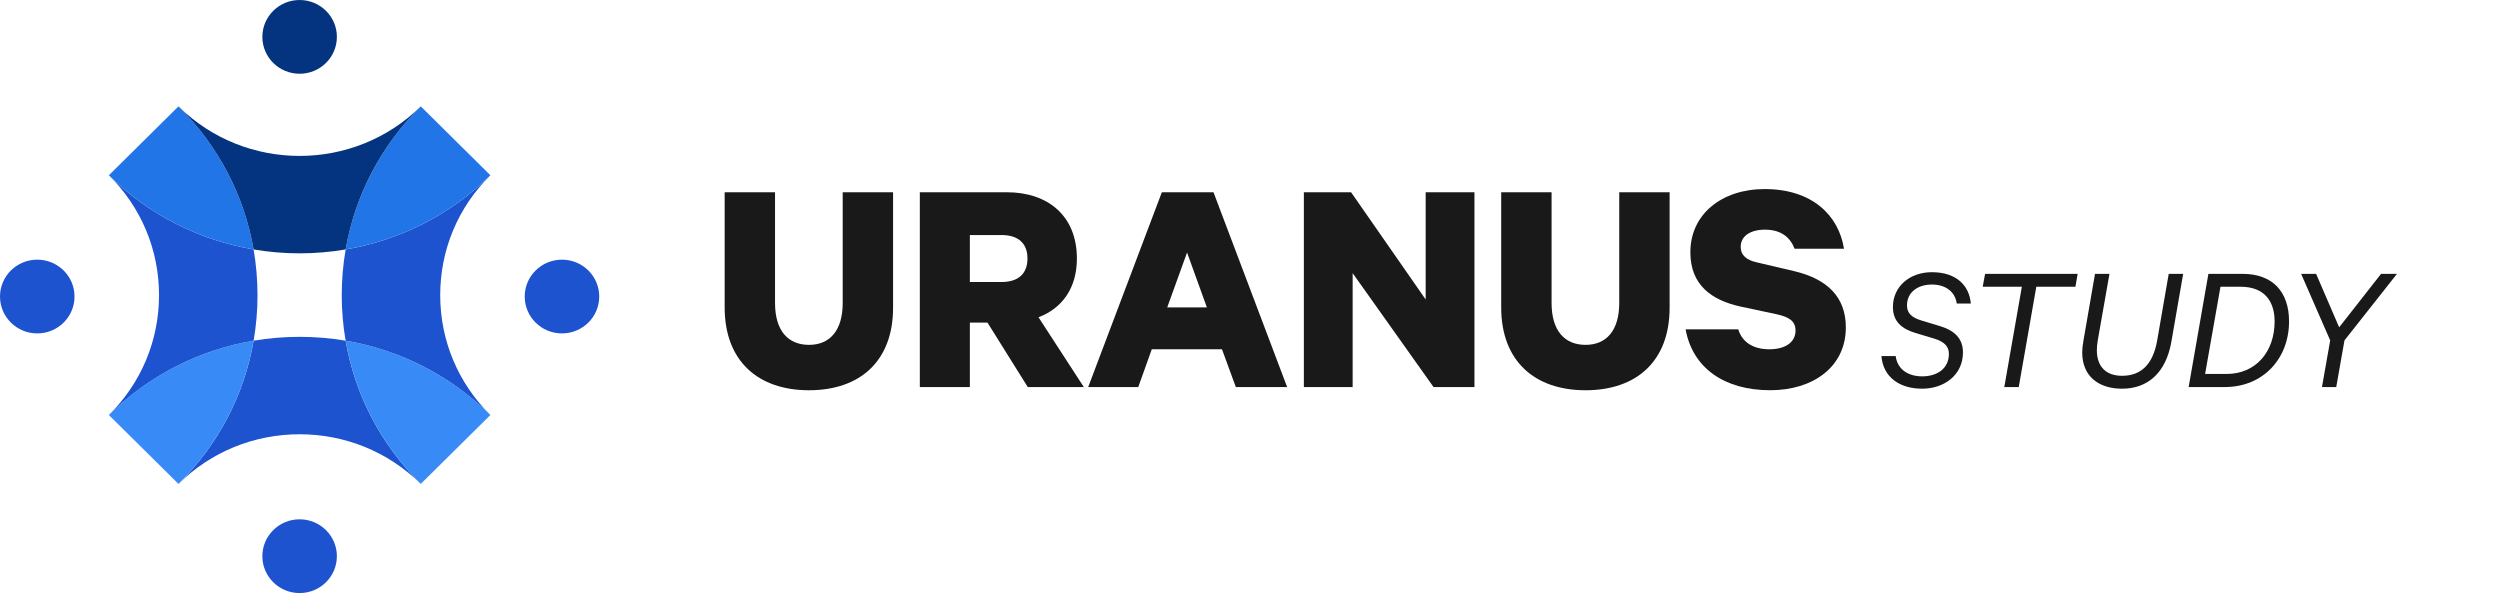<svg width="274" height="65" viewBox="0 0 274 65" fill="none" xmlns="http://www.w3.org/2000/svg">
<path d="M46.116 53.038C42.567 49.529 37.852 47.596 32.838 47.596C27.825 47.596 23.109 49.529 19.561 53.038C23.94 48.707 26.776 43.256 27.797 37.339C29.445 37.059 31.131 36.917 32.838 36.917C34.546 36.917 36.232 37.059 37.88 37.339C38.9 43.256 41.737 48.707 46.116 53.038Z" fill="#1E53CF"/>
<path d="M53.745 45.487L46.116 53.038C41.737 48.707 38.9 43.255 37.88 37.339C43.858 38.349 49.366 41.156 53.745 45.487Z" fill="#388BF6"/>
<path d="M48.247 32.349C48.247 37.311 50.2 41.978 53.746 45.487C49.367 41.156 43.858 38.349 37.88 37.339C37.597 35.704 37.454 34.039 37.454 32.349C37.454 30.653 37.6 28.975 37.883 27.338C43.696 26.349 49.267 23.641 53.746 19.208C50.2 22.717 48.247 27.384 48.247 32.349Z" fill="#1E53CF"/>
<path d="M27.797 37.339C26.776 43.255 23.94 48.707 19.561 53.038L11.931 45.487C16.31 41.156 21.819 38.349 27.797 37.339Z" fill="#388BF6"/>
<path d="M28.223 32.349C28.223 34.039 28.08 35.704 27.797 37.339C21.819 38.349 16.31 41.156 11.931 45.487C15.477 41.978 17.43 37.311 17.43 32.349C17.43 27.384 15.477 22.717 11.931 19.208C16.41 23.641 21.98 26.349 27.794 27.338C28.077 28.975 28.223 30.653 28.223 32.349Z" fill="#1E53CF"/>
<path d="M53.746 19.208C49.267 23.641 43.696 26.35 37.883 27.338C38.91 21.424 41.743 15.982 46.116 11.657L53.746 19.208Z" fill="#2275E7"/>
<path d="M27.794 27.338C21.98 26.35 16.41 23.641 11.931 19.208L19.561 11.657C23.934 15.982 26.767 21.424 27.794 27.338Z" fill="#2275E7"/>
<path d="M46.116 11.657C41.743 15.982 38.91 21.424 37.883 27.338C36.216 27.624 34.527 27.766 32.838 27.766C31.149 27.766 29.461 27.624 27.794 27.338C26.767 21.424 23.934 15.982 19.561 11.657C26.882 18.9 38.794 18.9 46.116 11.657Z" fill="#04337F"/>
<path d="M32.838 8.083C35.094 8.083 36.922 6.274 36.922 4.042C36.922 1.81 35.094 0 32.838 0C30.583 0 28.754 1.81 28.754 4.042C28.754 6.274 30.583 8.083 32.838 8.083Z" fill="#04337F"/>
<path d="M4.084 36.542C6.339 36.542 8.168 34.732 8.168 32.5C8.168 30.268 6.339 28.459 4.084 28.459C1.828 28.459 0 30.268 0 32.5C0 34.732 1.828 36.542 4.084 36.542Z" fill="#1E53CF"/>
<path d="M61.593 36.542C63.848 36.542 65.676 34.732 65.676 32.5C65.676 30.268 63.848 28.459 61.593 28.459C59.337 28.459 57.509 30.268 57.509 32.5C57.509 34.732 59.337 36.542 61.593 36.542Z" fill="#1E53CF"/>
<path d="M32.838 65C35.094 65 36.922 63.19 36.922 60.958C36.922 58.726 35.094 56.916 32.838 56.916C30.583 56.916 28.754 58.726 28.754 60.958C28.754 63.19 30.583 65 32.838 65Z" fill="#1E53CF"/>
<path d="M79.423 33.691V21.07H84.944V33.206C84.944 36.231 86.358 37.796 88.669 37.796C90.945 37.796 92.36 36.231 92.36 33.206V21.07H97.881V33.729C97.881 39.571 94.259 42.772 88.669 42.772C83.079 42.772 79.423 39.568 79.423 33.691Z" fill="#191919"/>
<path d="M106.297 35.36V42.419H100.813V21.07H110.334C114.887 21.07 118.028 23.679 118.028 28.337C118.028 31.573 116.408 33.798 113.819 34.771L118.787 42.422H112.645L108.229 35.36H106.297ZM106.297 30.909H109.747C111.714 30.909 112.611 29.902 112.611 28.334C112.611 26.767 111.714 25.76 109.747 25.76H106.297V30.909Z" fill="#191919"/>
<path d="M132.999 21.07L141.071 42.422H135.447L133.93 38.283H126.235L124.752 42.422H119.266L127.338 21.07H132.999ZM127.928 33.691H132.274L130.101 27.676L127.928 33.691Z" fill="#191919"/>
<path d="M161.6 42.419H157.115L148.25 29.936V42.419H142.904V21.07H148.078L156.253 32.823V21.07H161.6V42.419Z" fill="#191919"/>
<path d="M164.532 33.691V21.07H170.053V33.206C170.053 36.231 171.467 37.796 173.778 37.796C176.054 37.796 177.469 36.231 177.469 33.206V21.07H182.99V33.729C182.99 39.571 179.367 42.772 173.778 42.772C168.188 42.772 164.532 39.568 164.532 33.691Z" fill="#191919"/>
<path d="M190.509 36.09C190.959 37.55 192.199 38.281 193.925 38.281C195.615 38.281 196.789 37.55 196.789 36.228C196.789 35.221 196.133 34.768 194.787 34.456L190.715 33.588C187.611 32.892 185.263 31.258 185.263 27.642C185.266 23.468 188.714 20.721 193.407 20.721C198.581 20.721 201.514 23.572 202.101 27.258H196.683C196.233 26.075 195.268 25.171 193.439 25.171C191.852 25.171 190.781 25.867 190.781 27.05C190.781 27.988 191.437 28.511 192.539 28.753L196.68 29.726C200.302 30.595 202.304 32.577 202.304 35.882C202.304 40.264 198.647 42.769 194.023 42.769C188.952 42.769 185.501 40.301 184.742 36.093H190.509V36.09Z" fill="#191919"/>
<path d="M214.459 33.267C214.299 32.075 213.357 31.186 211.733 31.186C210.21 31.186 209.007 32.014 209.007 33.469C209.007 34.318 209.509 34.803 210.591 35.126L212.655 35.752C214.239 36.237 215.141 37.126 215.141 38.621C215.141 41.106 213.076 42.601 210.671 42.601C208.226 42.601 206.402 41.369 206.201 39.025H207.765C207.965 40.541 209.208 41.248 210.671 41.248C212.335 41.248 213.598 40.379 213.598 38.783C213.598 38.035 213.177 37.469 211.974 37.106L209.889 36.48C208.446 36.035 207.464 35.247 207.464 33.651C207.464 31.388 209.308 29.832 211.733 29.832C214.359 29.832 215.823 31.227 216.003 33.267H214.459Z" fill="#191919"/>
<path d="M217.566 30.015H227.709L227.468 31.429H223.179L221.254 42.42H219.671L221.595 31.429H217.306L217.566 30.015Z" fill="#191919"/>
<path d="M228.21 38.621C228.21 38.258 228.25 37.874 228.35 37.308L229.613 30.015H231.197L229.914 37.308C229.854 37.692 229.814 38.056 229.814 38.379C229.814 40.218 230.856 41.187 232.58 41.187C234.644 41.187 235.967 39.955 236.428 37.308L237.691 30.015H239.275L237.972 37.51C237.37 40.864 235.386 42.602 232.58 42.602C230.014 42.602 228.21 41.248 228.21 38.621Z" fill="#191919"/>
<path d="M242.041 30.015H245.789C249.096 30.015 250.88 31.995 250.88 35.227C250.88 39.308 248.034 42.42 243.845 42.42H239.876L242.041 30.015ZM244.045 40.985C247.212 40.985 249.297 38.581 249.297 35.227C249.297 32.884 248.054 31.429 245.589 31.429H243.364L241.68 40.985H244.045Z" fill="#191919"/>
<path d="M260.963 30.015H262.706L256.954 37.308L256.052 42.42H254.488L255.39 37.308L252.203 30.015H253.847L256.372 35.874L260.963 30.015Z" fill="#191919"/>
</svg>
